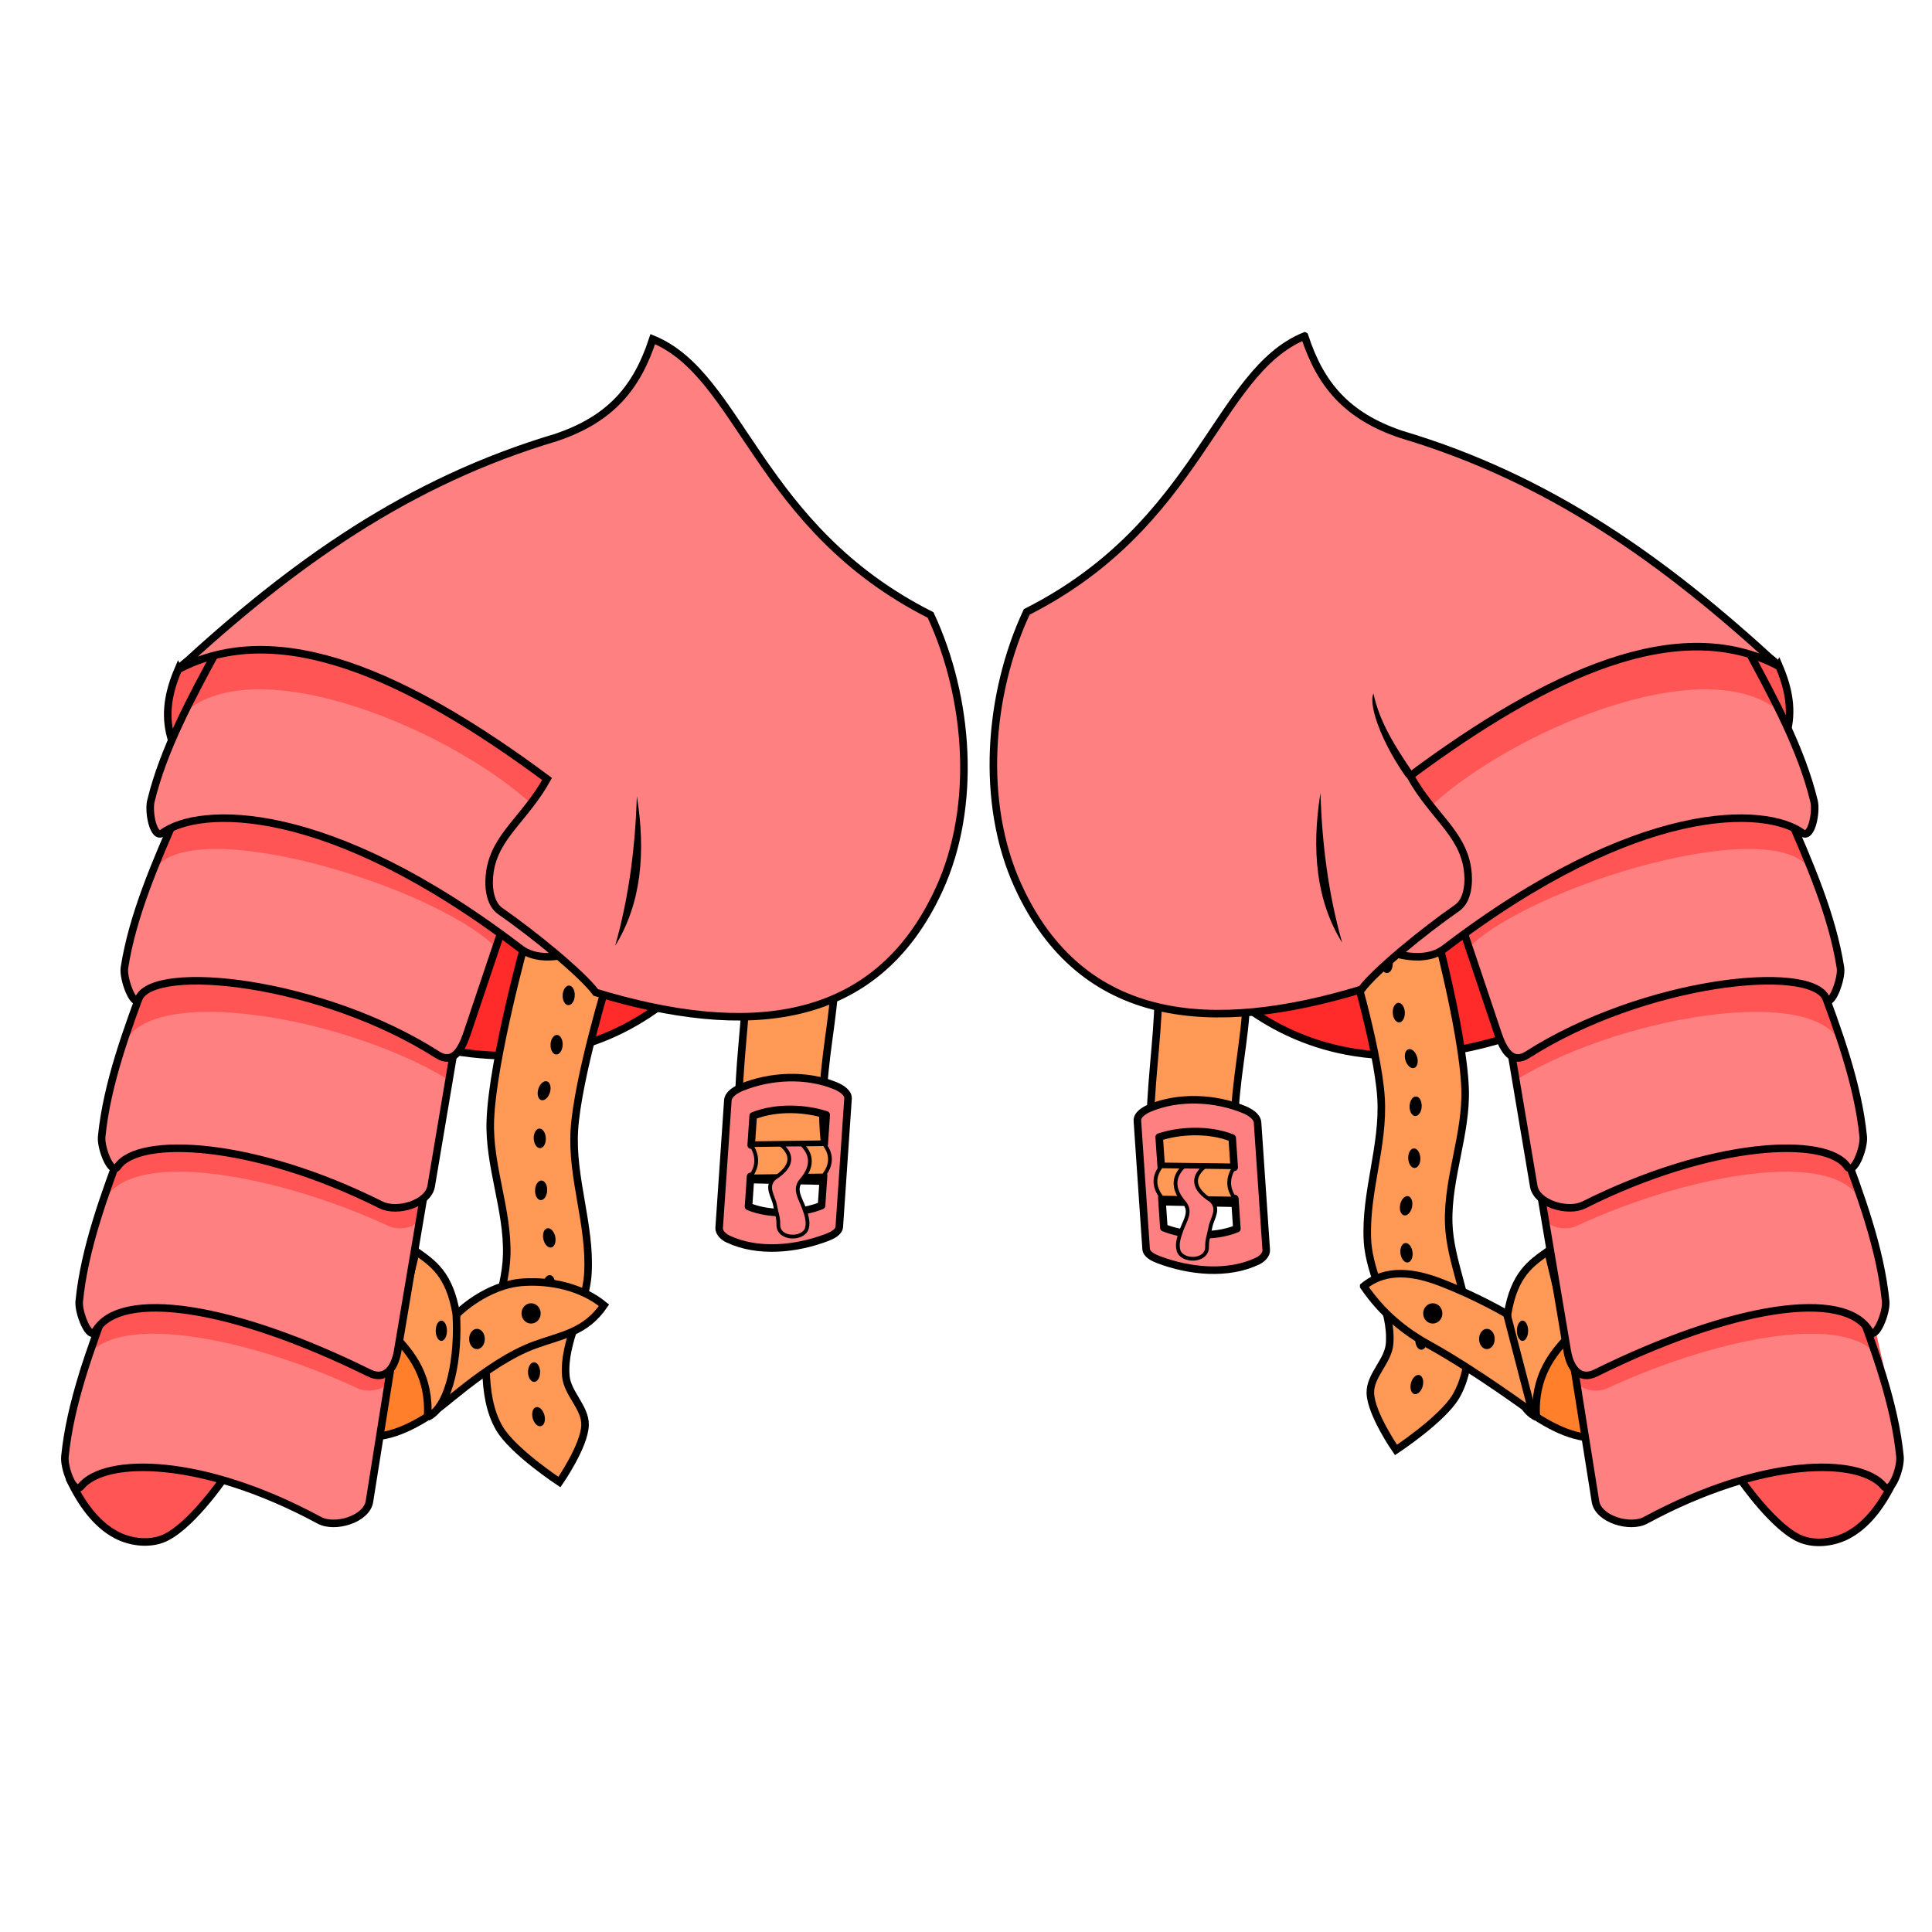 <?xml version="1.0" encoding="UTF-8" standalone="no"?>
<!-- Created with Inkscape (http://www.inkscape.org/) -->

<svg
   xmlns:dc="http://purl.org/dc/elements/1.1/"
   xmlns:cc="http://creativecommons.org/ns#"
   xmlns:rdf="http://www.w3.org/1999/02/22-rdf-syntax-ns#"
   xmlns:svg="http://www.w3.org/2000/svg"
   xmlns="http://www.w3.org/2000/svg"
   xmlns:sodipodi="http://sodipodi.sourceforge.net/DTD/sodipodi-0.dtd"
   xmlns:inkscape="http://www.inkscape.org/namespaces/inkscape"
   viewBox="0 0 256 256"
   id="svg4166"
   version="1.1"
   inkscape:version="0.91 r13725"
   sodipodi:docname="torso_platePauldron_armor.svg">
  <style
     id="style3">
    svg { cursor: default; }
  </style>
  <defs
     id="defs4168">
    <inkscape:path-effect
       effect="powerstroke"
       id="path-effect4436"
       is_visible="true"
       offset_points="0,0.5"
       sort_points="true"
       interpolator_type="CubicBezierJohan"
       interpolator_beta="0.2"
       start_linecap_type="zerowidth"
       linejoin_type="round"
       miter_limit="4"
       end_linecap_type="zerowidth"
       cusp_linecap_type="round" />
    <inkscape:path-effect
       effect="powerstroke"
       id="path-effect4432"
       is_visible="true"
       offset_points="0.18,-4.474"
       sort_points="true"
       interpolator_type="Linear"
       interpolator_beta="0.2"
       start_linecap_type="zerowidth"
       linejoin_type="round"
       miter_limit="4"
       end_linecap_type="zerowidth"
       cusp_linecap_type="round" />
    <inkscape:path-effect
       effect="powerstroke"
       id="path-effect4312"
       is_visible="true"
       offset_points="0.103,0.859"
       sort_points="true"
       interpolator_type="Linear"
       interpolator_beta="0.2"
       start_linecap_type="zerowidth"
       linejoin_type="round"
       miter_limit="4"
       end_linecap_type="zerowidth"
       cusp_linecap_type="round" />
    <inkscape:path-effect
       effect="powerstroke"
       id="path-effect4290"
       is_visible="true"
       offset_points="0.219,1.005"
       sort_points="true"
       interpolator_type="Linear"
       interpolator_beta="0.2"
       start_linecap_type="zerowidth"
       linejoin_type="round"
       miter_limit="4"
       end_linecap_type="zerowidth"
       cusp_linecap_type="round" />
    <inkscape:path-effect
       effect="powerstroke"
       id="path-effect4202"
       is_visible="true"
       offset_points="0,0.5"
       sort_points="true"
       interpolator_type="Linear"
       interpolator_beta="0.2"
       start_linecap_type="zerowidth"
       linejoin_type="round"
       miter_limit="4"
       end_linecap_type="zerowidth"
       cusp_linecap_type="round" />
    <inkscape:path-effect
       effect="powerstroke"
       id="path-effect4290-7"
       is_visible="true"
       offset_points="0.219,1.005"
       sort_points="true"
       interpolator_type="Linear"
       interpolator_beta="0.2"
       start_linecap_type="zerowidth"
       linejoin_type="round"
       miter_limit="4"
       end_linecap_type="zerowidth"
       cusp_linecap_type="round" />
    <inkscape:path-effect
       effect="powerstroke"
       id="path-effect4312-8"
       is_visible="true"
       offset_points="0.174,0.646"
       sort_points="true"
       interpolator_type="Linear"
       interpolator_beta="0.2"
       start_linecap_type="zerowidth"
       linejoin_type="round"
       miter_limit="4"
       end_linecap_type="zerowidth"
       cusp_linecap_type="round" />
    <inkscape:path-effect
       effect="powerstroke"
       id="path-effect4290-1"
       is_visible="true"
       offset_points="0.219,1.005"
       sort_points="true"
       interpolator_type="Linear"
       interpolator_beta="0.2"
       start_linecap_type="zerowidth"
       linejoin_type="round"
       miter_limit="4"
       end_linecap_type="zerowidth"
       cusp_linecap_type="round" />
    <inkscape:path-effect
       effect="powerstroke"
       id="path-effect4389"
       is_visible="true"
       offset_points="0.857,1.188"
       sort_points="true"
       interpolator_type="Linear"
       interpolator_beta="0.2"
       start_linecap_type="zerowidth"
       linejoin_type="round"
       miter_limit="4"
       end_linecap_type="zerowidth"
       cusp_linecap_type="round" />
    <inkscape:path-effect
       effect="powerstroke"
       id="path-effect4385"
       is_visible="true"
       offset_points="0.834,0.884"
       sort_points="true"
       interpolator_type="Linear"
       interpolator_beta="0.2"
       start_linecap_type="zerowidth"
       linejoin_type="round"
       miter_limit="4"
       end_linecap_type="zerowidth"
       cusp_linecap_type="round" />
    <inkscape:path-effect
       effect="powerstroke"
       id="path-effect4381"
       is_visible="true"
       offset_points="0.872,-1.208"
       sort_points="true"
       interpolator_type="Linear"
       interpolator_beta="0.2"
       start_linecap_type="zerowidth"
       linejoin_type="round"
       miter_limit="4"
       end_linecap_type="zerowidth"
       cusp_linecap_type="round" />
    <inkscape:path-effect
       effect="powerstroke"
       id="path-effect4381-79"
       is_visible="true"
       offset_points="0.86,-0.175"
       sort_points="true"
       interpolator_type="Linear"
       interpolator_beta="0.2"
       start_linecap_type="zerowidth"
       linejoin_type="round"
       miter_limit="4"
       end_linecap_type="zerowidth"
       cusp_linecap_type="round" />
    <inkscape:path-effect
       effect="powerstroke"
       id="path-effect4385-5"
       is_visible="true"
       offset_points="0.76,0.139"
       sort_points="true"
       interpolator_type="Linear"
       interpolator_beta="0.2"
       start_linecap_type="zerowidth"
       linejoin_type="round"
       miter_limit="4"
       end_linecap_type="zerowidth"
       cusp_linecap_type="round" />
    <inkscape:path-effect
       effect="powerstroke"
       id="path-effect4389-7"
       is_visible="true"
       offset_points="0.833,0.189"
       sort_points="true"
       interpolator_type="Linear"
       interpolator_beta="0.2"
       start_linecap_type="zerowidth"
       linejoin_type="round"
       miter_limit="4"
       end_linecap_type="zerowidth"
       cusp_linecap_type="round" />
    <inkscape:path-effect
       effect="powerstroke"
       id="path-effect4459"
       is_visible="true"
       offset_points="0,0.579"
       sort_points="true"
       interpolator_type="Linear"
       interpolator_beta="0.2"
       start_linecap_type="zerowidth"
       linejoin_type="round"
       miter_limit="4"
       end_linecap_type="zerowidth"
       cusp_linecap_type="round" />
    <inkscape:path-effect
       effect="powerstroke"
       id="path-effect4463"
       is_visible="true"
       offset_points="0,0.579"
       sort_points="true"
       interpolator_type="Linear"
       interpolator_beta="0.2"
       start_linecap_type="zerowidth"
       linejoin_type="round"
       miter_limit="4"
       end_linecap_type="zerowidth"
       cusp_linecap_type="round" />
    <inkscape:path-effect
       effect="powerstroke"
       id="path-effect4467"
       is_visible="true"
       offset_points="0,0.579"
       sort_points="true"
       interpolator_type="Linear"
       interpolator_beta="0.2"
       start_linecap_type="zerowidth"
       linejoin_type="round"
       miter_limit="4"
       end_linecap_type="zerowidth"
       cusp_linecap_type="round" />
    <inkscape:path-effect
       effect="powerstroke"
       id="path-effect4471"
       is_visible="true"
       offset_points="0,0.579"
       sort_points="true"
       interpolator_type="Linear"
       interpolator_beta="0.2"
       start_linecap_type="zerowidth"
       linejoin_type="round"
       miter_limit="4"
       end_linecap_type="zerowidth"
       cusp_linecap_type="round" />
    <inkscape:path-effect
       effect="powerstroke"
       id="path-effect4475"
       is_visible="true"
       offset_points="0,0.579"
       sort_points="true"
       interpolator_type="Linear"
       interpolator_beta="0.2"
       start_linecap_type="zerowidth"
       linejoin_type="round"
       miter_limit="4"
       end_linecap_type="zerowidth"
       cusp_linecap_type="round" />
    <inkscape:path-effect
       effect="powerstroke"
       id="path-effect4479"
       is_visible="true"
       offset_points="0,0.579"
       sort_points="true"
       interpolator_type="Linear"
       interpolator_beta="0.2"
       start_linecap_type="zerowidth"
       linejoin_type="round"
       miter_limit="4"
       end_linecap_type="zerowidth"
       cusp_linecap_type="round" />
  </defs>
  <sodipodi:namedview
     id="base"
     pagecolor="#ffffff"
     bordercolor="#666666"
     borderopacity="1.0"
     inkscape:pageopacity="0.0"
     inkscape:pageshadow="2"
     inkscape:zoom="1.4"
     inkscape:cx="-5.0715029"
     inkscape:cy="168.9842"
     inkscape:document-units="px"
     inkscape:current-layer="layer3"
     showgrid="false"
     units="px"
     inkscape:window-width="1707"
     inkscape:window-height="897"
     inkscape:window-x="-8"
     inkscape:window-y="-8"
     inkscape:window-maximized="1"
     inkscape:snap-bbox="true"
     inkscape:bbox-paths="true"
     inkscape:snap-bbox-edge-midpoints="true"
     inkscape:snap-bbox-midpoints="true"
     inkscape:bbox-nodes="true"
     inkscape:snap-global="false"
     showguides="true"
     inkscape:guide-bbox="true"
     inkscape:object-paths="true"
     inkscape:snap-intersection-paths="true"
     inkscape:object-nodes="true"
     inkscape:snap-smooth-nodes="true"
     inkscape:snap-midpoints="true" />
  <g
     inkscape:groupmode="layer"
     id="layer3"
     inkscape:label="Armor"
     style="display:inline"
     sodipodi:insensitive="true">
    <path
       sodipodi:nodetypes="ccccc"
       inkscape:connector-curvature="0"
       id="path4374"
       d="m 203.466,187.67 c 3.384,2.192 6.899,3.584 10.555,2.517 l -2.157,-15.408 -10.272,1.13 z"
       style="fill:#ff7f2a;fill-rule:evenodd;stroke:#000000;stroke-width:1;stroke-linecap:butt;stroke-linejoin:miter;stroke-miterlimit:4;stroke-dasharray:none;stroke-opacity:1" />
    <path
       sodipodi:nodetypes="ccccc"
       inkscape:connector-curvature="0"
       id="path4370"
       d="m 208.223,134.24 c -33.363,14.941 -49.183,-2.609 -58.69,-19.757 l 37.48,-20.919 21.21,23.244 z"
       style="fill:#ff2a2a;fill-opacity:1;fill-rule:evenodd;stroke:#000000;stroke-width:1;stroke-linecap:butt;stroke-linejoin:miter;stroke-miterlimit:4;stroke-dasharray:none;stroke-opacity:1" />
    <g
       id="g4477"
       transform="matrix(-1.057,0,0,1.057,259.562,-6.762)"
       style="stroke-width:0.946;stroke-miterlimit:4;stroke-dasharray:none">
      <path
         sodipodi:nodetypes="caaaacaaaacc"
         inkscape:connector-curvature="0"
         id="path4481"
         d="m 66.352,120.184 c 0,0 -4.171,14.975 -4.449,22.672 -0.204,5.646 2.208,11.177 2.054,16.825 -0.135,4.926 -2.723,9.628 -2.589,14.554 0.067,2.475 0.431,5.103 1.696,7.232 1.712,2.881 7.5,6.696 7.5,6.696 0,0 3.149,-4.533 3.214,-7.143 0.055,-2.205 -2.233,-3.963 -2.411,-6.161 -0.352,-4.37 2.509,-8.481 2.768,-12.857 0.355,-6.011 -2.075,-11.976 -1.696,-17.986 0.41,-6.511 4.27,-19.1 4.27,-19.1 z"
         style="display:inline;fill:#ff9955;fill-opacity:1;fill-rule:evenodd;stroke:#000000;stroke-width:0.946;stroke-linecap:butt;stroke-linejoin:miter;stroke-miterlimit:4;stroke-dasharray:none;stroke-opacity:1" />
      <ellipse
         transform="matrix(0.967,-0.255,0.255,0.967,0,0)"
         ry="1.228"
         rx="0.759"
         cy="191.331"
         cx="19.813"
         id="ellipse4483"
         style="color:#000000;clip-rule:nonzero;display:inline;overflow:visible;visibility:visible;opacity:1;isolation:auto;mix-blend-mode:normal;color-interpolation:sRGB;color-interpolation-filters:linearRGB;solid-color:#000000;solid-opacity:1;fill:#000000;fill-opacity:1;fill-rule:nonzero;stroke:none;stroke-width:0.946;stroke-linecap:round;stroke-linejoin:miter;stroke-miterlimit:4;stroke-dasharray:none;stroke-dashoffset:0;stroke-opacity:1;color-rendering:auto;image-rendering:optimizeQuality;shape-rendering:auto;text-rendering:auto;enable-background:accumulate" />
      <ellipse
         style="color:#000000;clip-rule:nonzero;display:inline;overflow:visible;visibility:visible;opacity:1;isolation:auto;mix-blend-mode:normal;color-interpolation:sRGB;color-interpolation-filters:linearRGB;solid-color:#000000;solid-opacity:1;fill:#000000;fill-opacity:1;fill-rule:nonzero;stroke:none;stroke-width:0.946;stroke-linecap:round;stroke-linejoin:miter;stroke-miterlimit:4;stroke-dasharray:none;stroke-dashoffset:0;stroke-opacity:1;color-rendering:auto;image-rendering:optimizeQuality;shape-rendering:auto;text-rendering:auto;enable-background:accumulate"
         id="ellipse4485"
         cx="66.339"
         cy="174.773"
         rx="0.759"
         ry="1.228"
         transform="matrix(1,-0.006,0.006,1,0,0)" />
      <ellipse
         style="color:#000000;clip-rule:nonzero;display:inline;overflow:visible;visibility:visible;opacity:1;isolation:auto;mix-blend-mode:normal;color-interpolation:sRGB;color-interpolation-filters:linearRGB;solid-color:#000000;solid-opacity:1;fill:#000000;fill-opacity:1;fill-rule:nonzero;stroke:none;stroke-width:0.946;stroke-linecap:round;stroke-linejoin:miter;stroke-miterlimit:4;stroke-dasharray:none;stroke-dashoffset:0;stroke-opacity:1;color-rendering:auto;image-rendering:optimizeQuality;shape-rendering:auto;text-rendering:auto;enable-background:accumulate"
         id="ellipse4487"
         cx="90.383"
         cy="152.795"
         rx="0.759"
         ry="1.228"
         transform="matrix(0.991,0.133,-0.133,0.991,0,0)" />
      <ellipse
         transform="matrix(0.979,-0.205,0.205,0.979,0,0)"
         ry="1.228"
         rx="0.759"
         cy="168.371"
         cx="35.524"
         id="ellipse4489"
         style="color:#000000;clip-rule:nonzero;display:inline;overflow:visible;visibility:visible;opacity:1;isolation:auto;mix-blend-mode:normal;color-interpolation:sRGB;color-interpolation-filters:linearRGB;solid-color:#000000;solid-opacity:1;fill:#000000;fill-opacity:1;fill-rule:nonzero;stroke:none;stroke-width:0.946;stroke-linecap:round;stroke-linejoin:miter;stroke-miterlimit:4;stroke-dasharray:none;stroke-dashoffset:0;stroke-opacity:1;color-rendering:auto;image-rendering:optimizeQuality;shape-rendering:auto;text-rendering:auto;enable-background:accumulate" />
      <ellipse
         style="color:#000000;clip-rule:nonzero;display:inline;overflow:visible;visibility:visible;opacity:1;isolation:auto;mix-blend-mode:normal;color-interpolation:sRGB;color-interpolation-filters:linearRGB;solid-color:#000000;solid-opacity:1;fill:#000000;fill-opacity:1;fill-rule:nonzero;stroke:none;stroke-width:0.946;stroke-linecap:round;stroke-linejoin:miter;stroke-miterlimit:4;stroke-dasharray:none;stroke-dashoffset:0;stroke-opacity:1;color-rendering:auto;image-rendering:optimizeQuality;shape-rendering:auto;text-rendering:auto;enable-background:accumulate"
         id="ellipse4491"
         cx="75.167"
         cy="148.281"
         rx="0.759"
         ry="1.228"
         transform="matrix(0.999,0.046,-0.046,0.999,0,0)" />
      <ellipse
         transform="matrix(-0.999,0.043,0.043,0.999,0,0)"
         ry="1.228"
         rx="0.759"
         cy="147.883"
         cx="-61.805"
         id="ellipse4493"
         style="color:#000000;clip-rule:nonzero;display:inline;overflow:visible;visibility:visible;opacity:1;isolation:auto;mix-blend-mode:normal;color-interpolation:sRGB;color-interpolation-filters:linearRGB;solid-color:#000000;solid-opacity:1;fill:#000000;fill-opacity:1;fill-rule:nonzero;stroke:none;stroke-width:0.946;stroke-linecap:round;stroke-linejoin:miter;stroke-miterlimit:4;stroke-dasharray:none;stroke-dashoffset:0;stroke-opacity:1;color-rendering:auto;image-rendering:optimizeQuality;shape-rendering:auto;text-rendering:auto;enable-background:accumulate" />
      <ellipse
         style="color:#000000;clip-rule:nonzero;display:inline;overflow:visible;visibility:visible;opacity:1;isolation:auto;mix-blend-mode:normal;color-interpolation:sRGB;color-interpolation-filters:linearRGB;solid-color:#000000;solid-opacity:1;fill:#000000;fill-opacity:1;fill-rule:nonzero;stroke:none;stroke-width:0.946;stroke-linecap:round;stroke-linejoin:miter;stroke-miterlimit:4;stroke-dasharray:none;stroke-dashoffset:0;stroke-opacity:1;color-rendering:auto;image-rendering:optimizeQuality;shape-rendering:auto;text-rendering:auto;enable-background:accumulate"
         id="ellipse4495"
         cx="-106.331"
         cy="113.03"
         rx="0.759"
         ry="1.228"
         transform="matrix(-0.956,-0.292,-0.292,0.956,0,0)" />
      <ellipse
         transform="matrix(-0.999,-0.044,-0.044,0.999,0,0)"
         ry="1.228"
         rx="0.759"
         cy="130.123"
         cx="-76.014"
         id="ellipse4497"
         style="color:#000000;clip-rule:nonzero;display:inline;overflow:visible;visibility:visible;opacity:1;isolation:auto;mix-blend-mode:normal;color-interpolation:sRGB;color-interpolation-filters:linearRGB;solid-color:#000000;solid-opacity:1;fill:#000000;fill-opacity:1;fill-rule:nonzero;stroke:none;stroke-width:0.946;stroke-linecap:round;stroke-linejoin:miter;stroke-miterlimit:4;stroke-dasharray:none;stroke-dashoffset:0;stroke-opacity:1;color-rendering:auto;image-rendering:optimizeQuality;shape-rendering:auto;text-rendering:auto;enable-background:accumulate" />
      <ellipse
         style="color:#000000;clip-rule:nonzero;display:inline;overflow:visible;visibility:visible;opacity:1;isolation:auto;mix-blend-mode:normal;color-interpolation:sRGB;color-interpolation-filters:linearRGB;solid-color:#000000;solid-opacity:1;fill:#000000;fill-opacity:1;fill-rule:nonzero;stroke:none;stroke-width:0.946;stroke-linecap:round;stroke-linejoin:miter;stroke-miterlimit:4;stroke-dasharray:none;stroke-dashoffset:0;stroke-opacity:1;color-rendering:auto;image-rendering:optimizeQuality;shape-rendering:auto;text-rendering:auto;enable-background:accumulate"
         id="ellipse4499"
         cx="-77.256"
         cy="123.875"
         rx="0.759"
         ry="1.228"
         transform="matrix(-0.999,-0.044,-0.044,0.999,0,0)" />
    </g>
    <path
       sodipodi:nodetypes="caacc"
       inkscape:connector-curvature="0"
       id="path4366"
       d="m 250.98,196.105 c -1.431,2.947 -3.345,5.848 -6.174,7.336 -1.765,0.929 -4.074,1.241 -5.956,0.581 -3.603,-1.264 -8.208,-7.99 -8.208,-7.99 7.388,-4.035 14.111,-3.636 20.338,0.073 z"
       style="fill:#ff5555;fill-opacity:1;fill-rule:evenodd;stroke:#000000;stroke-width:1;stroke-linecap:butt;stroke-linejoin:miter;stroke-miterlimit:4;stroke-dasharray:none;stroke-opacity:1" />
    <path
       sodipodi:nodetypes="ccccc"
       inkscape:connector-curvature="0"
       id="path4486"
       d="m 203.567,187.773 c -3.057,-1.41 -4.146,-8.301 -3.801,-13.662 0.876,-5.307 3.134,-6.742 5.342,-8.321 l 2.722,11.351 c -2.072,2.208 -4.603,5.208 -4.263,10.632 z"
       style="fill:#ff9955;fill-opacity:1;fill-rule:evenodd;stroke:#000000;stroke-width:1;stroke-linecap:butt;stroke-linejoin:miter;stroke-miterlimit:4;stroke-dasharray:none;stroke-opacity:1" />
    <path
       sodipodi:nodetypes="ccccc"
       inkscape:connector-curvature="0"
       id="path4452"
       d="m 235.733,88.262 c 1.301,3.051 1.825,5.894 1.004,8.945 l -9.951,1.09 -0.291,-13.51 c 3.126,1.04 6.714,0.715 9.238,3.476 z"
       style="fill:#ff5555;fill-opacity:1;fill-rule:evenodd;stroke:#000000;stroke-width:1;stroke-linecap:butt;stroke-linejoin:miter;stroke-miterlimit:4;stroke-dasharray:none;stroke-opacity:1" />
    <path
       sodipodi:nodetypes="cssssccc"
       inkscape:connector-curvature="0"
       id="path4508"
       d="m 245.779,171.815 c 2.61,6.985 5.285,14.175 5.977,21.187 0.147,1.488 -1.117,5.06 -2.123,3.953 -3.882,-4.273 -16.373,-3.783 -31.581,4.487 -2.076,1.129 -6.271,-0.143 -6.643,-2.477 l -3.557,-22.352 14.174,-9.306 z"
       style="fill:#ff8080;fill-opacity:1;fill-rule:evenodd;stroke:none;stroke-width:1;stroke-linecap:butt;stroke-linejoin:miter;stroke-miterlimit:4;stroke-dasharray:none;stroke-opacity:1" />
    <path
       style="fill:#ff5555;fill-opacity:1;fill-rule:evenodd;stroke:none;stroke-width:1;stroke-linecap:butt;stroke-linejoin:miter;stroke-miterlimit:4;stroke-dasharray:none;stroke-opacity:1"
       d="m 249.877,182.227 c -1.438,-9.371 -21.592,-5.415 -37.038,1.789 -0.953,0.445 -3.631,0.398 -3.867,-1.21 l -0.482,-2.807 c 0,0 8.129,-9.092 8.722,-9.174 0.593,-0.083 30.102,0.207 30.102,0.207 z"
       id="path4510"
       inkscape:connector-curvature="0"
       sodipodi:nodetypes="csccscc" />
    <path
       style="fill:none;fill-opacity:1;fill-rule:evenodd;stroke:#000000;stroke-width:1;stroke-linecap:butt;stroke-linejoin:miter;stroke-miterlimit:4;stroke-dasharray:none;stroke-opacity:1"
       d="m 245.779,171.815 c 2.61,6.985 5.285,14.175 5.977,21.187 0.147,1.488 -1.17,5.106 -2.123,3.953 -3.24,-3.92 -16.087,-3.888 -31.581,4.487 -2.079,1.124 -6.271,-0.143 -6.643,-2.477 l -3.557,-22.352 14.174,-9.306 z"
       id="path4512"
       inkscape:connector-curvature="0"
       sodipodi:nodetypes="cssssccc" />
    <path
       style="fill:#ff8080;fill-opacity:1;fill-rule:evenodd;stroke:none;stroke-width:1;stroke-linecap:butt;stroke-linejoin:miter;stroke-miterlimit:4;stroke-dasharray:none;stroke-opacity:1"
       d="m 243.885,151.255 c 2.61,6.985 5.285,14.175 5.977,21.187 0.147,1.488 -1.366,5.243 -2.123,3.953 -3.35,-5.704 -18.289,-3.363 -36.305,5.534 -2.119,1.046 -3.377,-0.6 -3.769,-2.931 l -3.761,-22.33 17.251,-10.03 z"
       id="path4514"
       inkscape:connector-curvature="0"
       sodipodi:nodetypes="cssssccc" />
    <path
       sodipodi:nodetypes="csccscc"
       inkscape:connector-curvature="0"
       id="path4516"
       d="m 247.11,160.778 c -1.438,-9.371 -22.927,-5.466 -38.374,1.738 -0.953,0.445 -3.631,0.398 -3.867,-1.21 l -0.482,-2.807 c 0,0 9.464,-9.04 10.057,-9.123 0.593,-0.083 30.102,0.207 30.102,0.207 z"
       style="fill:#ff5555;fill-opacity:1;fill-rule:evenodd;stroke:none;stroke-width:1;stroke-linecap:butt;stroke-linejoin:miter;stroke-miterlimit:4;stroke-dasharray:none;stroke-opacity:1" />
    <path
       sodipodi:nodetypes="cssssccc"
       inkscape:connector-curvature="0"
       id="path4518"
       d="m 243.885,151.255 c 2.61,6.985 5.285,14.175 5.977,21.187 0.147,1.488 -1.366,5.243 -2.123,3.953 -3.35,-5.704 -18.289,-3.363 -36.305,5.534 -2.119,1.046 -3.377,-0.6 -3.769,-2.931 l -3.761,-22.33 17.251,-10.03 z"
       style="fill:none;fill-opacity:1;fill-rule:evenodd;stroke:#000000;stroke-width:1;stroke-linecap:butt;stroke-linejoin:miter;stroke-miterlimit:4;stroke-dasharray:none;stroke-opacity:1" />
    <path
       sodipodi:nodetypes="cssssccc"
       inkscape:connector-curvature="0"
       id="path4520"
       d="m 240.912,129.435 c 2.61,6.985 5.285,14.175 5.977,21.187 0.147,1.488 -1.28,5.188 -2.123,3.953 -2.777,-4.07 -17.906,-3.429 -34.894,5.082 -2.113,1.059 -6.245,-0.148 -6.643,-2.477 l -3.761,-22.33 18.713,-10.032 z"
       style="fill:#ff8080;fill-opacity:1;fill-rule:evenodd;stroke:none;stroke-width:1;stroke-linecap:butt;stroke-linejoin:miter;stroke-miterlimit:4;stroke-dasharray:none;stroke-opacity:1" />
    <path
       style="fill:#ff5555;fill-opacity:1;fill-rule:evenodd;stroke:none;stroke-width:1;stroke-linecap:butt;stroke-linejoin:miter;stroke-miterlimit:4;stroke-dasharray:none;stroke-opacity:1"
       d="m 244.256,139.67 c -1.032,-9.778 -28.682,-5.493 -43.267,3.365 l -0.545,-2.885 c 0,0 10.699,-10.856 11.292,-10.939 0.593,-0.083 29.957,-0.737 29.957,-0.737 z"
       id="path4522"
       inkscape:connector-curvature="0"
       sodipodi:nodetypes="cccscc" />
    <path
       style="fill:none;fill-opacity:1;fill-rule:evenodd;stroke:#000000;stroke-width:1;stroke-linecap:butt;stroke-linejoin:miter;stroke-miterlimit:4;stroke-dasharray:none;stroke-opacity:1"
       d="m 240.912,129.435 c 2.61,6.985 5.285,14.175 5.977,21.187 0.147,1.488 -1.28,5.188 -2.123,3.953 -2.777,-4.07 -17.906,-3.429 -34.894,5.082 -2.113,1.059 -6.245,-0.148 -6.643,-2.477 l -3.761,-22.33 18.713,-10.032 z"
       id="path4524"
       inkscape:connector-curvature="0"
       sodipodi:nodetypes="cssssccc" />
    <path
       style="fill:#ff8080;fill-opacity:1;fill-rule:evenodd;stroke:none;stroke-width:1;stroke-linecap:butt;stroke-linejoin:miter;stroke-miterlimit:4;stroke-dasharray:none;stroke-opacity:1"
       d="m 236.709,107.41 c 3,6.827 6.075,13.855 7.162,20.817 0.231,1.478 -1.3,5.437 -1.897,4.066 -2.052,-4.709 -24.216,-2.338 -39.579,7.466 -2.055,1.311 -3.177,-0.601 -3.929,-2.841 l -6.149,-18.31 21.438,-14.526 z"
       id="path4526"
       inkscape:connector-curvature="0"
       sodipodi:nodetypes="cssssccc" />
    <path
       sodipodi:nodetypes="cccscc"
       inkscape:connector-curvature="0"
       id="path4528"
       d="m 240.394,116.48 c -2.077,-9.609 -35.892,0.094 -45.361,8.68 l -0.581,-1.671 c 0,0 11.912,-13.801 12.493,-13.946 0.581,-0.145 29.708,-3.922 29.708,-3.922 z"
       style="fill:#ff5555;fill-opacity:1;fill-rule:evenodd;stroke:none;stroke-width:1;stroke-linecap:butt;stroke-linejoin:miter;stroke-miterlimit:4;stroke-dasharray:none;stroke-opacity:1" />
    <path
       sodipodi:nodetypes="cssssccc"
       inkscape:connector-curvature="0"
       id="path4530"
       d="m 236.709,107.41 c 3,6.827 6.075,13.855 7.162,20.817 0.231,1.478 -1.3,5.437 -1.897,4.066 -2.052,-4.709 -24.216,-2.338 -39.579,7.466 -2.055,1.311 -3.177,-0.601 -3.929,-2.841 l -6.149,-18.31 21.438,-14.526 z"
       style="fill:none;fill-opacity:1;fill-rule:evenodd;stroke:#000000;stroke-width:1;stroke-linecap:butt;stroke-linejoin:miter;stroke-miterlimit:4;stroke-dasharray:none;stroke-opacity:1" />
    <path
       sodipodi:nodetypes="cssscccc"
       inkscape:connector-curvature="0"
       id="path4532"
       d="m 231.507,85.998 c 3.554,6.555 7.201,13.304 8.86,20.153 0.352,1.454 -0.342,5.085 -1.554,4.209 -4.876,-3.523 -21.764,-4.251 -47.396,15.326 -1.352,1.033 -3.333,1.399 -6.017,0.8 l -7.301,-19.881 30.257,-22.025 z"
       style="fill:#ff8080;fill-opacity:1;fill-rule:evenodd;stroke:none;stroke-width:1;stroke-linecap:butt;stroke-linejoin:miter;stroke-miterlimit:4;stroke-dasharray:none;stroke-opacity:1" />
    <path
       sodipodi:nodetypes="cccccc"
       inkscape:connector-curvature="0"
       id="path4534"
       d="m 235.531,94.079 c -10.03,-7.885 -35.078,2.801 -45.729,12.559 l -4.939,-3.777 27.311,-17.433 18.595,-0.872 z"
       style="fill:#ff5555;fill-opacity:1;fill-rule:evenodd;stroke:none;stroke-width:1;stroke-linecap:butt;stroke-linejoin:miter;stroke-miterlimit:4;stroke-dasharray:none;stroke-opacity:1" />
    <path
       style="fill:none;fill-opacity:1;fill-rule:evenodd;stroke:#000000;stroke-width:1;stroke-linecap:butt;stroke-linejoin:miter;stroke-miterlimit:4;stroke-dasharray:none;stroke-opacity:1"
       d="m 231.507,85.998 c 3.554,6.555 7.201,13.304 8.86,20.153 0.352,1.454 -0.342,5.085 -1.554,4.209 -4.876,-3.523 -21.764,-4.251 -47.396,15.326 -1.352,1.033 -3.333,1.399 -6.017,0.8 l -7.301,-19.881 30.257,-22.025 z"
       id="path4536"
       inkscape:connector-curvature="0"
       sodipodi:nodetypes="cssscccc" />
    <path
       sodipodi:nodetypes="csccsc"
       inkscape:connector-curvature="0"
       id="path4484"
       d="m 180.701,170.44 c 3.014,-2.476 6.812,-1.808 10.128,-0.541 4.955,1.893 8.834,4.212 8.834,4.212 l 3.39,13.046 c 0,0 -7.545,-5.56 -13.662,-8.937 -3.305,-1.825 -6.199,-4.151 -8.69,-7.779 z"
       style="fill:#ff9955;fill-opacity:1;fill-rule:evenodd;stroke:#000000;stroke-width:1;stroke-linecap:butt;stroke-linejoin:miter;stroke-miterlimit:4;stroke-dasharray:none;stroke-opacity:1" />
    <ellipse
       style="color:#000000;clip-rule:nonzero;display:inline;overflow:visible;visibility:visible;opacity:1;isolation:auto;mix-blend-mode:normal;color-interpolation:sRGB;color-interpolation-filters:linearRGB;solid-color:#000000;solid-opacity:1;fill:#000000;fill-opacity:1;fill-rule:nonzero;stroke:none;stroke-width:1;stroke-linecap:butt;stroke-linejoin:round;stroke-miterlimit:4;stroke-dasharray:none;stroke-dashoffset:0;stroke-opacity:1;color-rendering:auto;image-rendering:optimizeQuality;shape-rendering:auto;text-rendering:auto;enable-background:accumulate"
       id="ellipse4490"
       cx="-197.02"
       cy="177.422"
       rx="1.035"
       ry="1.344"
       transform="scale(-1,1)" />
    <ellipse
       ry="1.344"
       rx="1.271"
       cy="174.033"
       cx="-189.85"
       id="ellipse4492"
       style="color:#000000;clip-rule:nonzero;display:inline;overflow:visible;visibility:visible;opacity:1;isolation:auto;mix-blend-mode:normal;color-interpolation:sRGB;color-interpolation-filters:linearRGB;solid-color:#000000;solid-opacity:1;fill:#000000;fill-opacity:1;fill-rule:nonzero;stroke:none;stroke-width:1;stroke-linecap:butt;stroke-linejoin:round;stroke-miterlimit:4;stroke-dasharray:none;stroke-dashoffset:0;stroke-opacity:1;color-rendering:auto;image-rendering:optimizeQuality;shape-rendering:auto;text-rendering:auto;enable-background:accumulate"
       transform="scale(-1,1)" />
    <ellipse
       ry="1.344"
       rx="0.745"
       cy="176.332"
       cx="-201.741"
       id="ellipse4488"
       style="color:#000000;clip-rule:nonzero;display:inline;overflow:visible;visibility:visible;opacity:1;isolation:auto;mix-blend-mode:normal;color-interpolation:sRGB;color-interpolation-filters:linearRGB;solid-color:#000000;solid-opacity:1;fill:#000000;fill-opacity:1;fill-rule:nonzero;stroke:none;stroke-width:1;stroke-linecap:butt;stroke-linejoin:round;stroke-miterlimit:4;stroke-dasharray:none;stroke-dashoffset:0;stroke-opacity:1;color-rendering:auto;image-rendering:optimizeQuality;shape-rendering:auto;text-rendering:auto;enable-background:accumulate"
       transform="scale(-1,1)" />
    <g
       id="g4417"
       transform="matrix(-1.057,0,0,1.057,330.973,-2.507)"
       style="stroke-width:0.946;stroke-miterlimit:4;stroke-dasharray:none">
      <path
         sodipodi:nodetypes="ccccc"
         inkscape:connector-curvature="0"
         id="path4367"
         d="m 157.36,153.235 10.448,-0.221 c 3.145,-11.163 -1.555,-22.785 0.754,-34.031 l -10.812,0.752 c -3.056,11.167 2.932,19.303 -0.39,33.5 z"
         style="display:inline;fill:#ff9955;fill-opacity:1;fill-rule:evenodd;stroke:#000000;stroke-width:0.946;stroke-linecap:butt;stroke-linejoin:miter;stroke-miterlimit:4;stroke-dasharray:none;stroke-opacity:1" />
      <path
         sodipodi:nodetypes="ssaassaascccccccccc"
         inkscape:connector-curvature="0"
         id="rect4355"
         d="m 155.478,143.095 -1.089,15.983 c -0.04,0.584 0.557,1.128 1.086,1.38 3.743,1.783 8.563,1.294 12.437,-0.185 0.633,-0.242 1.49,-0.656 1.537,-1.332 l 1.095,-16.071 c 0.05,-0.74 -0.865,-1.314 -1.551,-1.598 -3.631,-1.503 -8.148,-1.301 -11.786,0.183 -0.735,0.3 -1.674,0.847 -1.728,1.64 z m 3.177,1.938 c 3.043,-1.213 6.781,-0.913 9.155,-0.118 l -0.25,3.669 -9.155,0.118 z m -0.328,7.593 9.155,-0.118 -0.257,3.771 c -2.503,1.006 -6.316,1.295 -9.155,0.118 z"
         style="color:#000000;clip-rule:nonzero;display:inline;overflow:visible;visibility:visible;opacity:1;isolation:auto;mix-blend-mode:normal;color-interpolation:sRGB;color-interpolation-filters:linearRGB;solid-color:#000000;solid-opacity:1;fill:#ff8080;fill-opacity:1;fill-rule:nonzero;stroke:#000000;stroke-width:0.946;stroke-linecap:butt;stroke-linejoin:round;stroke-miterlimit:4;stroke-dasharray:none;stroke-dashoffset:0;stroke-opacity:1;color-rendering:auto;image-rendering:optimizeQuality;shape-rendering:auto;text-rendering:auto;enable-background:accumulate" />
      <path
         sodipodi:nodetypes="ccccc"
         inkscape:connector-curvature="0"
         id="path4317"
         d="m 158.405,148.701 c 0.839,1.309 0.869,2.617 -0.078,3.924 l 9.155,-0.118 c 1.11,-1.436 0.99,-2.727 0.078,-3.924 z"
         style="display:inline;fill:#ff9955;fill-opacity:1;fill-rule:evenodd;stroke:#000000;stroke-width:0.473;stroke-linecap:butt;stroke-linejoin:bevel;stroke-miterlimit:4;stroke-dasharray:none;stroke-opacity:1" />
      <path
         sodipodi:nodetypes="ccscssccc"
         inkscape:connector-curvature="0"
         id="path4319"
         d="m 162.134,148.642 c 1.561,1.288 1.457,2.774 -0.776,4.181 -1.212,1.069 -0.191,2.255 0.023,3.353 0.269,1.377 0.431,1.517 0.426,2.512 0,1.896 3.128,1.882 3.568,0.474 0.267,-0.853 -0.082,-1.797 -0.382,-2.636 -0.411,-1.149 -1.3,-2.298 -0.284,-3.447 1.682,-1.948 1.083,-3.46 0.042,-4.46 z"
         style="display:inline;fill:#ff8080;fill-opacity:1;fill-rule:evenodd;stroke:#000000;stroke-width:0.473;stroke-linecap:butt;stroke-linejoin:miter;stroke-miterlimit:4;stroke-dasharray:none;stroke-opacity:1" />
    </g>
    <path
       sodipodi:nodetypes="ccccsscscc"
       inkscape:connector-curvature="0"
       id="path4464"
       d="m 172.861,44.527 c 2.098,6.437 5.585,10.595 12.799,13.028 19.534,5.812 34.771,16.584 50.112,30.759 -13.237,-7.037 -30.48,0.801 -48.904,14.493 2.922,5.271 6.87,7.531 7.573,12.292 0.263,1.78 0.097,4.192 -1.381,5.218 -4.391,3.045 -10.807,8.29 -12.655,10.78 -19.796,6.003 -37.081,4.76 -45.516,-13.711 -5.008,-10.968 -3.961,-25.325 1.16,-36.307 22.999,-11.617 25.094,-31.765 36.811,-36.552 z"
       style="fill:#ff8080;fill-rule:evenodd;stroke:#000000;stroke-width:1;stroke-linecap:butt;stroke-linejoin:miter;stroke-miterlimit:4;stroke-dasharray:none;stroke-opacity:1" />
    <path
       sodipodi:nodetypes="cccc"
       inkscape:connector-curvature="0"
       id="path4466"
       d="m 186.364,103.036 c -3.066,-4.282 -5.096,-9.445 -4.376,-11.15 0.811,3.866 3.011,7.244 5.302,10.605 z"
       style="fill:#000000;fill-opacity:1;fill-rule:evenodd;stroke:none;stroke-width:1;stroke-linecap:butt;stroke-linejoin:miter;stroke-miterlimit:4;stroke-dasharray:none;stroke-opacity:1" />
    <path
       sodipodi:nodetypes="ccc"
       inkscape:connector-curvature="0"
       id="path4468"
       d="m 177.842,124.906 c -3.423,-5.518 -4.087,-12.257 -2.876,-19.826 0.213,6.675 1.023,13.288 2.876,19.826 z"
       style="fill:#000000;fill-opacity:1;fill-rule:evenodd;stroke:none;stroke-width:1;stroke-linecap:butt;stroke-linejoin:miter;stroke-miterlimit:4;stroke-dasharray:none;stroke-opacity:1" />
    <path
       style="fill:#ff7f2a;fill-rule:evenodd;stroke:#000000;stroke-width:1;stroke-linecap:butt;stroke-linejoin:miter;stroke-miterlimit:4;stroke-dasharray:none;stroke-opacity:1"
       d="m 56.937,187.516 c -3.384,2.192 -6.899,3.584 -10.555,2.517 l 2.157,-15.408 10.272,1.13 z"
       id="path4372"
       inkscape:connector-curvature="0"
       sodipodi:nodetypes="ccccc" />
    <path
       style="fill:#ff2a2a;fill-opacity:1;fill-rule:evenodd;stroke:#000000;stroke-width:1;stroke-linecap:butt;stroke-linejoin:miter;stroke-miterlimit:4;stroke-dasharray:none;stroke-opacity:1"
       d="m 44.116,134.24 c 33.363,14.941 49.183,-2.609 58.69,-19.757 l -37.48,-20.919 -21.21,23.244 z"
       id="path4368"
       inkscape:connector-curvature="0"
       sodipodi:nodetypes="ccccc" />
    <g
       id="g4465"
       transform="matrix(1.057,0,0,1.057,-0.461,-2.507)"
       style="stroke-width:0.946;stroke-miterlimit:4;stroke-dasharray:none">
      <path
         style="display:inline;fill:#ff9955;fill-opacity:1;fill-rule:evenodd;stroke:#000000;stroke-width:0.946;stroke-linecap:butt;stroke-linejoin:miter;stroke-miterlimit:4;stroke-dasharray:none;stroke-opacity:1"
         d="m 66.352,120.184 c 0,0 -4.171,14.975 -4.449,22.672 -0.204,5.646 2.208,11.177 2.054,16.825 -0.135,4.926 -2.723,9.628 -2.589,14.554 0.067,2.475 0.431,5.103 1.696,7.232 1.712,2.881 7.5,6.696 7.5,6.696 0,0 3.149,-4.533 3.214,-7.143 0.055,-2.205 -2.233,-3.963 -2.411,-6.161 -0.352,-4.37 2.509,-8.481 2.768,-12.857 0.355,-6.011 -2.075,-11.976 -1.696,-17.986 0.41,-6.511 4.27,-19.1 4.27,-19.1 z"
         id="path4436"
         inkscape:connector-curvature="0"
         sodipodi:nodetypes="caaaacaaaacc" />
      <ellipse
         style="color:#000000;clip-rule:nonzero;display:inline;overflow:visible;visibility:visible;opacity:1;isolation:auto;mix-blend-mode:normal;color-interpolation:sRGB;color-interpolation-filters:linearRGB;solid-color:#000000;solid-opacity:1;fill:#000000;fill-opacity:1;fill-rule:nonzero;stroke:none;stroke-width:0.946;stroke-linecap:round;stroke-linejoin:miter;stroke-miterlimit:4;stroke-dasharray:none;stroke-dashoffset:0;stroke-opacity:1;color-rendering:auto;image-rendering:optimizeQuality;shape-rendering:auto;text-rendering:auto;enable-background:accumulate"
         id="ellipse4438"
         cx="19.813"
         cy="191.331"
         rx="0.759"
         ry="1.228"
         transform="matrix(0.967,-0.255,0.255,0.967,0,0)" />
      <ellipse
         transform="matrix(1,-0.006,0.006,1,0,0)"
         ry="1.228"
         rx="0.759"
         cy="174.773"
         cx="66.339"
         id="ellipse4440"
         style="color:#000000;clip-rule:nonzero;display:inline;overflow:visible;visibility:visible;opacity:1;isolation:auto;mix-blend-mode:normal;color-interpolation:sRGB;color-interpolation-filters:linearRGB;solid-color:#000000;solid-opacity:1;fill:#000000;fill-opacity:1;fill-rule:nonzero;stroke:none;stroke-width:0.946;stroke-linecap:round;stroke-linejoin:miter;stroke-miterlimit:4;stroke-dasharray:none;stroke-dashoffset:0;stroke-opacity:1;color-rendering:auto;image-rendering:optimizeQuality;shape-rendering:auto;text-rendering:auto;enable-background:accumulate" />
      <ellipse
         transform="matrix(0.991,0.133,-0.133,0.991,0,0)"
         ry="1.228"
         rx="0.759"
         cy="152.795"
         cx="90.383"
         id="ellipse4444"
         style="color:#000000;clip-rule:nonzero;display:inline;overflow:visible;visibility:visible;opacity:1;isolation:auto;mix-blend-mode:normal;color-interpolation:sRGB;color-interpolation-filters:linearRGB;solid-color:#000000;solid-opacity:1;fill:#000000;fill-opacity:1;fill-rule:nonzero;stroke:none;stroke-width:0.946;stroke-linecap:round;stroke-linejoin:miter;stroke-miterlimit:4;stroke-dasharray:none;stroke-dashoffset:0;stroke-opacity:1;color-rendering:auto;image-rendering:optimizeQuality;shape-rendering:auto;text-rendering:auto;enable-background:accumulate" />
      <ellipse
         style="color:#000000;clip-rule:nonzero;display:inline;overflow:visible;visibility:visible;opacity:1;isolation:auto;mix-blend-mode:normal;color-interpolation:sRGB;color-interpolation-filters:linearRGB;solid-color:#000000;solid-opacity:1;fill:#000000;fill-opacity:1;fill-rule:nonzero;stroke:none;stroke-width:0.946;stroke-linecap:round;stroke-linejoin:miter;stroke-miterlimit:4;stroke-dasharray:none;stroke-dashoffset:0;stroke-opacity:1;color-rendering:auto;image-rendering:optimizeQuality;shape-rendering:auto;text-rendering:auto;enable-background:accumulate"
         id="ellipse4446"
         cx="35.524"
         cy="168.371"
         rx="0.759"
         ry="1.228"
         transform="matrix(0.979,-0.205,0.205,0.979,0,0)" />
      <ellipse
         transform="matrix(0.999,0.046,-0.046,0.999,0,0)"
         ry="1.228"
         rx="0.759"
         cy="148.281"
         cx="75.167"
         id="ellipse4448"
         style="color:#000000;clip-rule:nonzero;display:inline;overflow:visible;visibility:visible;opacity:1;isolation:auto;mix-blend-mode:normal;color-interpolation:sRGB;color-interpolation-filters:linearRGB;solid-color:#000000;solid-opacity:1;fill:#000000;fill-opacity:1;fill-rule:nonzero;stroke:none;stroke-width:0.946;stroke-linecap:round;stroke-linejoin:miter;stroke-miterlimit:4;stroke-dasharray:none;stroke-dashoffset:0;stroke-opacity:1;color-rendering:auto;image-rendering:optimizeQuality;shape-rendering:auto;text-rendering:auto;enable-background:accumulate" />
      <ellipse
         style="color:#000000;clip-rule:nonzero;display:inline;overflow:visible;visibility:visible;opacity:1;isolation:auto;mix-blend-mode:normal;color-interpolation:sRGB;color-interpolation-filters:linearRGB;solid-color:#000000;solid-opacity:1;fill:#000000;fill-opacity:1;fill-rule:nonzero;stroke:none;stroke-width:0.946;stroke-linecap:round;stroke-linejoin:miter;stroke-miterlimit:4;stroke-dasharray:none;stroke-dashoffset:0;stroke-opacity:1;color-rendering:auto;image-rendering:optimizeQuality;shape-rendering:auto;text-rendering:auto;enable-background:accumulate"
         id="ellipse4457"
         cx="-61.805"
         cy="147.883"
         rx="0.759"
         ry="1.228"
         transform="matrix(-0.999,0.043,0.043,0.999,0,0)" />
      <ellipse
         transform="matrix(-0.956,-0.292,-0.292,0.956,0,0)"
         ry="1.228"
         rx="0.759"
         cy="113.03"
         cx="-106.331"
         id="ellipse4459"
         style="color:#000000;clip-rule:nonzero;display:inline;overflow:visible;visibility:visible;opacity:1;isolation:auto;mix-blend-mode:normal;color-interpolation:sRGB;color-interpolation-filters:linearRGB;solid-color:#000000;solid-opacity:1;fill:#000000;fill-opacity:1;fill-rule:nonzero;stroke:none;stroke-width:0.946;stroke-linecap:round;stroke-linejoin:miter;stroke-miterlimit:4;stroke-dasharray:none;stroke-dashoffset:0;stroke-opacity:1;color-rendering:auto;image-rendering:optimizeQuality;shape-rendering:auto;text-rendering:auto;enable-background:accumulate" />
      <ellipse
         style="color:#000000;clip-rule:nonzero;display:inline;overflow:visible;visibility:visible;opacity:1;isolation:auto;mix-blend-mode:normal;color-interpolation:sRGB;color-interpolation-filters:linearRGB;solid-color:#000000;solid-opacity:1;fill:#000000;fill-opacity:1;fill-rule:nonzero;stroke:none;stroke-width:0.946;stroke-linecap:round;stroke-linejoin:miter;stroke-miterlimit:4;stroke-dasharray:none;stroke-dashoffset:0;stroke-opacity:1;color-rendering:auto;image-rendering:optimizeQuality;shape-rendering:auto;text-rendering:auto;enable-background:accumulate"
         id="ellipse4461"
         cx="-76.014"
         cy="130.123"
         rx="0.759"
         ry="1.228"
         transform="matrix(-0.999,-0.044,-0.044,0.999,0,0)" />
      <ellipse
         transform="matrix(-0.999,-0.044,-0.044,0.999,0,0)"
         ry="1.228"
         rx="0.759"
         cy="123.875"
         cx="-77.256"
         id="ellipse4463"
         style="color:#000000;clip-rule:nonzero;display:inline;overflow:visible;visibility:visible;opacity:1;isolation:auto;mix-blend-mode:normal;color-interpolation:sRGB;color-interpolation-filters:linearRGB;solid-color:#000000;solid-opacity:1;fill:#000000;fill-opacity:1;fill-rule:nonzero;stroke:none;stroke-width:0.946;stroke-linecap:round;stroke-linejoin:miter;stroke-miterlimit:4;stroke-dasharray:none;stroke-dashoffset:0;stroke-opacity:1;color-rendering:auto;image-rendering:optimizeQuality;shape-rendering:auto;text-rendering:auto;enable-background:accumulate" />
    </g>
    <ellipse
       transform="matrix(0.93,0.368,-0.368,0.93,0,0)"
       ry="1.298"
       rx="0.802"
       cy="137.378"
       cx="131.312"
       id="ellipse4442"
       style="color:#000000;clip-rule:nonzero;display:inline;overflow:visible;visibility:visible;opacity:1;isolation:auto;mix-blend-mode:normal;color-interpolation:sRGB;color-interpolation-filters:linearRGB;solid-color:#000000;solid-opacity:1;fill:#000000;fill-opacity:1;fill-rule:nonzero;stroke:none;stroke-width:1;stroke-linecap:round;stroke-linejoin:miter;stroke-miterlimit:4;stroke-dasharray:none;stroke-dashoffset:0;stroke-opacity:1;color-rendering:auto;image-rendering:optimizeQuality;shape-rendering:auto;text-rendering:auto;enable-background:accumulate" />
    <path
       style="fill:#ff5555;fill-rule:evenodd;stroke:#000000;stroke-width:1;stroke-linecap:butt;stroke-linejoin:miter;stroke-miterlimit:4;stroke-dasharray:none;stroke-opacity:1"
       d="m 9.251,196.053 c 1.431,2.947 3.345,5.848 6.174,7.336 1.765,0.929 4.074,1.241 5.956,0.581 3.603,-1.264 8.208,-7.99 8.208,-7.99 -7.388,-4.035 -14.111,-3.636 -20.338,0.073 z"
       id="path4364"
       inkscape:connector-curvature="0"
       sodipodi:nodetypes="caacc" />
    <path
       style="fill:#ff9955;fill-opacity:1;fill-rule:evenodd;stroke:#000000;stroke-width:1;stroke-linecap:butt;stroke-linejoin:miter;stroke-miterlimit:4;stroke-dasharray:none;stroke-opacity:1"
       d="m 80.034,172.957 c -3.014,-2.476 -7.099,-3.271 -10.642,-3.058 -5.006,0.301 -8.834,4.212 -8.834,4.212 l -3.39,13.046 c 0.526,0.263 7.239,-6.586 13.662,-8.937 3.546,-1.298 6.713,-1.634 9.204,-5.263 z"
       id="path4476"
       inkscape:connector-curvature="0"
       sodipodi:nodetypes="csccsc" />
    <path
       style="fill:#ff5555;fill-opacity:1;fill-rule:evenodd;stroke:#000000;stroke-width:1;stroke-linecap:butt;stroke-linejoin:miter;stroke-miterlimit:4;stroke-dasharray:none;stroke-opacity:1"
       d="m 23.623,88.673 c -1.301,3.051 -1.825,5.894 -1.004,8.945 l 9.951,1.09 0.291,-13.51 c -3.126,1.04 -6.714,0.715 -9.238,3.476 z"
       id="path4231"
       inkscape:connector-curvature="0"
       sodipodi:nodetypes="ccccc" />
    <path
       style="fill:#ff9955;fill-rule:evenodd;stroke:#000000;stroke-width:1;stroke-linecap:butt;stroke-linejoin:miter;stroke-miterlimit:4;stroke-dasharray:none;stroke-opacity:1"
       d="m 56.654,187.773 c 3.057,-1.41 4.146,-8.301 3.801,-13.662 -0.876,-5.307 -3.134,-6.742 -5.342,-8.321 l -2.722,11.351 c 2.072,2.208 4.603,5.208 4.263,10.632 z"
       id="path4474"
       inkscape:connector-curvature="0"
       sodipodi:nodetypes="ccccc" />
    <path
       style="fill:#000000;fill-opacity:1;fill-rule:evenodd;stroke:none;stroke-width:1;stroke-linecap:butt;stroke-linejoin:miter;stroke-miterlimit:4;stroke-dasharray:none;stroke-opacity:1"
       d="m 72.634,103.901 c 3.066,-4.282 5.096,-9.445 4.376,-11.15 -0.811,3.866 -3.011,7.244 -5.302,10.605 z"
       id="path4217"
       inkscape:connector-curvature="0"
       sodipodi:nodetypes="cccc" />
    <ellipse
       style="color:#000000;clip-rule:nonzero;display:inline;overflow:visible;visibility:visible;opacity:1;isolation:auto;mix-blend-mode:normal;color-interpolation:sRGB;color-interpolation-filters:linearRGB;solid-color:#000000;solid-opacity:1;fill:#000000;fill-opacity:1;fill-rule:nonzero;stroke:none;stroke-width:1;stroke-linecap:butt;stroke-linejoin:round;stroke-miterlimit:4;stroke-dasharray:none;stroke-dashoffset:0;stroke-opacity:1;color-rendering:auto;image-rendering:optimizeQuality;shape-rendering:auto;text-rendering:auto;enable-background:accumulate"
       id="path4478"
       cx="58.48"
       cy="176.332"
       rx="0.745"
       ry="1.344" />
    <ellipse
       ry="1.344"
       rx="1.035"
       cy="177.422"
       cx="63.201"
       id="ellipse4480"
       style="color:#000000;clip-rule:nonzero;display:inline;overflow:visible;visibility:visible;opacity:1;isolation:auto;mix-blend-mode:normal;color-interpolation:sRGB;color-interpolation-filters:linearRGB;solid-color:#000000;solid-opacity:1;fill:#000000;fill-opacity:1;fill-rule:nonzero;stroke:none;stroke-width:1;stroke-linecap:butt;stroke-linejoin:round;stroke-miterlimit:4;stroke-dasharray:none;stroke-dashoffset:0;stroke-opacity:1;color-rendering:auto;image-rendering:optimizeQuality;shape-rendering:auto;text-rendering:auto;enable-background:accumulate" />
    <ellipse
       style="color:#000000;clip-rule:nonzero;display:inline;overflow:visible;visibility:visible;opacity:1;isolation:auto;mix-blend-mode:normal;color-interpolation:sRGB;color-interpolation-filters:linearRGB;solid-color:#000000;solid-opacity:1;fill:#000000;fill-opacity:1;fill-rule:nonzero;stroke:none;stroke-width:1;stroke-linecap:butt;stroke-linejoin:round;stroke-miterlimit:4;stroke-dasharray:none;stroke-dashoffset:0;stroke-opacity:1;color-rendering:auto;image-rendering:optimizeQuality;shape-rendering:auto;text-rendering:auto;enable-background:accumulate"
       id="ellipse4482"
       cx="70.371"
       cy="174.033"
       rx="1.271"
       ry="1.344" />
    <path
       style="fill:#ff8080;fill-opacity:1;fill-rule:evenodd;stroke:none;stroke-width:1;stroke-linecap:butt;stroke-linejoin:miter;stroke-miterlimit:4;stroke-dasharray:none;stroke-opacity:1"
       d="m 14.58,171.815 c -2.61,6.985 -5.285,14.175 -5.977,21.187 -0.147,1.488 1.117,5.06 2.123,3.953 3.882,-4.273 16.373,-3.783 31.581,4.487 2.076,1.129 6.271,-0.143 6.643,-2.477 l 3.557,-22.352 -14.174,-9.306 z"
       id="path4229"
       inkscape:connector-curvature="0"
       sodipodi:nodetypes="cssssccc" />
    <path
       sodipodi:nodetypes="csccscc"
       inkscape:connector-curvature="0"
       id="path4480"
       d="m 10.481,182.227 c 1.438,-9.371 21.592,-5.415 37.038,1.789 0.953,0.445 3.631,0.398 3.867,-1.21 l 0.482,-2.807 c 0,0 -8.129,-9.092 -8.722,-9.174 -0.593,-0.083 -28.561,0.31 -28.561,0.31 z"
       style="fill:#ff5555;fill-opacity:1;fill-rule:evenodd;stroke:none;stroke-width:1;stroke-linecap:butt;stroke-linejoin:miter;stroke-miterlimit:4;stroke-dasharray:none;stroke-opacity:1" />
    <path
       sodipodi:nodetypes="cssssccc"
       inkscape:connector-curvature="0"
       id="path4450"
       d="m 14.58,171.815 c -2.61,6.985 -5.285,14.175 -5.977,21.187 -0.147,1.488 1.17,5.106 2.123,3.953 3.24,-3.92 16.087,-3.888 31.581,4.487 2.079,1.124 6.271,-0.143 6.643,-2.477 l 3.557,-22.352 -14.174,-9.306 z"
       style="fill:none;fill-opacity:1;fill-rule:evenodd;stroke:#000000;stroke-width:1;stroke-linecap:butt;stroke-linejoin:miter;stroke-miterlimit:4;stroke-dasharray:none;stroke-opacity:1" />
    <path
       sodipodi:nodetypes="cssssccc"
       inkscape:connector-curvature="0"
       id="path4227"
       d="m 16.474,151.255 c -2.61,6.985 -5.285,14.175 -5.977,21.187 -0.147,1.488 1.366,5.243 2.123,3.953 3.35,-5.704 18.289,-3.363 36.305,5.534 2.119,1.046 3.377,-0.6 3.769,-2.931 l 3.761,-22.33 -17.251,-10.03 z"
       style="fill:#ff8080;fill-opacity:1;fill-rule:evenodd;stroke:none;stroke-width:1;stroke-linecap:butt;stroke-linejoin:miter;stroke-miterlimit:4;stroke-dasharray:none;stroke-opacity:1" />
    <path
       style="fill:#ff5555;fill-opacity:1;fill-rule:evenodd;stroke:none;stroke-width:1;stroke-linecap:butt;stroke-linejoin:miter;stroke-miterlimit:4;stroke-dasharray:none;stroke-opacity:1"
       d="m 13.249,160.778 c 1.438,-9.371 22.927,-5.466 38.374,1.738 0.953,0.445 3.631,0.398 3.867,-1.21 l 0.482,-2.807 c 0,0 -9.464,-9.04 -10.057,-9.123 -0.593,-0.083 -30.102,0.207 -30.102,0.207 z"
       id="path4475"
       inkscape:connector-curvature="0"
       sodipodi:nodetypes="csccscc" />
    <path
       style="fill:none;fill-opacity:1;fill-rule:evenodd;stroke:#000000;stroke-width:1;stroke-linecap:butt;stroke-linejoin:miter;stroke-miterlimit:4;stroke-dasharray:none;stroke-opacity:1"
       d="m 16.474,151.255 c -2.61,6.985 -5.285,14.175 -5.977,21.187 -0.147,1.488 1.366,5.243 2.123,3.953 3.35,-5.704 18.289,-3.363 36.305,5.534 2.119,1.046 3.377,-0.6 3.769,-2.931 l 3.761,-22.33 -17.251,-10.03 z"
       id="path4459"
       inkscape:connector-curvature="0"
       sodipodi:nodetypes="cssssccc" />
    <path
       style="fill:#ff8080;fill-opacity:1;fill-rule:evenodd;stroke:none;stroke-width:1;stroke-linecap:butt;stroke-linejoin:miter;stroke-miterlimit:4;stroke-dasharray:none;stroke-opacity:1"
       d="m 19.447,129.435 c -2.61,6.985 -5.285,14.175 -5.977,21.187 -0.147,1.488 1.28,5.188 2.123,3.953 2.777,-4.07 17.906,-3.429 34.894,5.082 2.113,1.059 6.245,-0.148 6.643,-2.477 l 3.761,-22.33 -18.713,-10.032 z"
       id="path4225"
       inkscape:connector-curvature="0"
       sodipodi:nodetypes="cssssccc" />
    <path
       sodipodi:nodetypes="cccscc"
       inkscape:connector-curvature="0"
       id="path4472"
       d="m 16.102,139.67 c 1.032,-9.778 28.682,-5.493 43.267,3.365 l 0.545,-2.885 c 0,0 -10.699,-10.856 -11.292,-10.939 -0.593,-0.083 -29.957,-0.737 -29.957,-0.737 z"
       style="fill:#ff5555;fill-opacity:1;fill-rule:evenodd;stroke:none;stroke-width:1;stroke-linecap:butt;stroke-linejoin:miter;stroke-miterlimit:4;stroke-dasharray:none;stroke-opacity:1" />
    <path
       sodipodi:nodetypes="cssssccc"
       inkscape:connector-curvature="0"
       id="path4463"
       d="m 19.447,129.435 c -2.61,6.985 -5.285,14.175 -5.977,21.187 -0.147,1.488 1.28,5.188 2.123,3.953 2.777,-4.07 17.906,-3.429 34.894,5.082 2.113,1.059 6.245,-0.148 6.643,-2.477 l 3.761,-22.33 -18.713,-10.032 z"
       style="fill:none;fill-opacity:1;fill-rule:evenodd;stroke:#000000;stroke-width:1;stroke-linecap:butt;stroke-linejoin:miter;stroke-miterlimit:4;stroke-dasharray:none;stroke-opacity:1" />
    <path
       sodipodi:nodetypes="cssssccc"
       inkscape:connector-curvature="0"
       id="path4223"
       d="m 23.65,107.41 c -3,6.827 -6.075,13.855 -7.162,20.817 -0.231,1.478 1.3,5.437 1.897,4.066 2.052,-4.709 24.216,-2.338 39.579,7.466 2.055,1.311 3.177,-0.601 3.929,-2.841 l 6.149,-18.31 -21.438,-14.526 z"
       style="fill:#ff8080;fill-opacity:1;fill-rule:evenodd;stroke:none;stroke-width:1;stroke-linecap:butt;stroke-linejoin:miter;stroke-miterlimit:4;stroke-dasharray:none;stroke-opacity:1" />
    <path
       style="fill:#ff5555;fill-opacity:1;fill-rule:evenodd;stroke:none;stroke-width:1;stroke-linecap:butt;stroke-linejoin:miter;stroke-miterlimit:4;stroke-dasharray:none;stroke-opacity:1"
       d="m 19.965,116.48 c 2.077,-9.609 35.892,0.094 45.361,8.68 l 0.581,-1.671 c 0,0 -11.912,-13.801 -12.493,-13.946 -0.581,-0.145 -29.708,-3.922 -29.708,-3.922 z"
       id="path4470"
       inkscape:connector-curvature="0"
       sodipodi:nodetypes="cccscc" />
    <path
       style="fill:none;fill-opacity:1;fill-rule:evenodd;stroke:#000000;stroke-width:1;stroke-linecap:butt;stroke-linejoin:miter;stroke-miterlimit:4;stroke-dasharray:none;stroke-opacity:1"
       d="m 23.65,107.41 c -3,6.827 -6.075,13.855 -7.162,20.817 -0.231,1.478 1.3,5.437 1.897,4.066 2.052,-4.709 24.216,-2.338 39.579,7.466 2.055,1.311 3.177,-0.601 3.929,-2.841 l 6.149,-18.31 -21.438,-14.526 z"
       id="path4465"
       inkscape:connector-curvature="0"
       sodipodi:nodetypes="cssssccc" />
    <path
       style="fill:#ff8080;fill-opacity:1;fill-rule:evenodd;stroke:none;stroke-width:1;stroke-linecap:butt;stroke-linejoin:miter;stroke-miterlimit:4;stroke-dasharray:none;stroke-opacity:1"
       d="m 28.852,85.998 c -3.554,6.555 -7.201,13.304 -8.86,20.153 -0.352,1.454 0.342,5.085 1.554,4.209 4.876,-3.523 21.764,-4.251 47.396,15.326 1.352,1.033 3.333,1.399 6.017,0.8 L 82.26,106.605 52.003,84.58 Z"
       id="path4221"
       inkscape:connector-curvature="0"
       sodipodi:nodetypes="cssscccc" />
    <path
       style="fill:#ff5555;fill-opacity:1;fill-rule:evenodd;stroke:none;stroke-width:1;stroke-linecap:butt;stroke-linejoin:miter;stroke-miterlimit:4;stroke-dasharray:none;stroke-opacity:1"
       d="m 24.827,94.079 c 10.03,-7.885 35.078,2.801 45.729,12.559 l 4.939,-3.777 -27.311,-17.433 -18.595,-0.872 z"
       id="path4448"
       inkscape:connector-curvature="0"
       sodipodi:nodetypes="cccccc" />
    <path
       sodipodi:nodetypes="cssscccc"
       inkscape:connector-curvature="0"
       id="path4467"
       d="m 28.852,85.998 c -3.554,6.555 -7.201,13.304 -8.86,20.153 -0.352,1.454 0.342,5.085 1.554,4.209 4.876,-3.523 21.764,-4.251 47.396,15.326 1.352,1.033 3.333,1.399 6.017,0.8 L 82.26,106.605 52.003,84.58 Z"
       style="fill:none;fill-opacity:1;fill-rule:evenodd;stroke:#000000;stroke-width:1;stroke-linecap:butt;stroke-linejoin:miter;stroke-miterlimit:4;stroke-dasharray:none;stroke-opacity:1" />
    <g
       transform="matrix(1.057,0,0,1.057,-67.897,-5.443)"
       id="g4423">
      <path
         style="display:inline;fill:#ff9955;fill-opacity:1;fill-rule:evenodd;stroke:#000000;stroke-width:0.946;stroke-linecap:butt;stroke-linejoin:miter;stroke-miterlimit:4;stroke-dasharray:none;stroke-opacity:1"
         d="m 168.424,153.235 -10.448,-0.221 c -3.145,-11.163 1.555,-22.785 -0.754,-34.031 l 10.812,0.752 c 3.056,11.167 -2.932,19.303 0.39,33.5 z"
         id="path4425"
         inkscape:connector-curvature="0"
         sodipodi:nodetypes="ccccc" />
      <path
         style="color:#000000;clip-rule:nonzero;display:inline;overflow:visible;visibility:visible;opacity:1;isolation:auto;mix-blend-mode:normal;color-interpolation:sRGB;color-interpolation-filters:linearRGB;solid-color:#000000;solid-opacity:1;fill:#ff8080;fill-opacity:1;fill-rule:nonzero;stroke:#000000;stroke-width:0.946;stroke-linecap:butt;stroke-linejoin:round;stroke-miterlimit:4;stroke-dasharray:none;stroke-dashoffset:0;stroke-opacity:1;color-rendering:auto;image-rendering:optimizeQuality;shape-rendering:auto;text-rendering:auto;enable-background:accumulate"
         d="m 155.478,143.095 -1.089,15.983 c -0.04,0.584 0.557,1.128 1.086,1.38 3.743,1.783 8.563,1.294 12.437,-0.185 0.633,-0.242 1.49,-0.656 1.537,-1.332 l 1.095,-16.071 c 0.05,-0.74 -0.865,-1.314 -1.551,-1.598 -3.631,-1.503 -8.148,-1.301 -11.786,0.183 -0.735,0.3 -1.674,0.847 -1.728,1.64 z m 3.177,1.938 c 3.043,-1.213 6.781,-0.913 9.155,-0.118 l -0.25,3.669 -9.155,0.118 z m -0.328,7.593 9.155,-0.118 -0.257,3.771 c -2.503,1.006 -6.316,1.295 -9.155,0.118 z"
         id="path4427"
         inkscape:connector-curvature="0"
         sodipodi:nodetypes="ssaassaascccccccccc" />
      <path
         style="display:inline;fill:#ff9955;fill-opacity:1;fill-rule:evenodd;stroke:#000000;stroke-width:0.473;stroke-linecap:butt;stroke-linejoin:bevel;stroke-miterlimit:4;stroke-dasharray:none;stroke-opacity:1"
         d="m 158.405,148.701 c 0.839,1.309 0.869,2.617 -0.078,3.924 l 9.155,-0.118 c 1.11,-1.436 0.99,-2.727 0.078,-3.924 z"
         id="path4430"
         inkscape:connector-curvature="0"
         sodipodi:nodetypes="ccccc" />
      <path
         style="display:inline;fill:#ff8080;fill-opacity:1;fill-rule:evenodd;stroke:#000000;stroke-width:0.473;stroke-linecap:butt;stroke-linejoin:miter;stroke-miterlimit:4;stroke-dasharray:none;stroke-opacity:1"
         d="m 162.134,148.642 c 1.561,1.288 1.457,2.774 -0.776,4.181 -1.212,1.069 -0.191,2.255 0.023,3.353 0.269,1.377 0.431,1.517 0.426,2.512 0,1.896 3.128,1.882 3.568,0.474 0.267,-0.853 -0.082,-1.797 -0.382,-2.636 -0.411,-1.149 -1.3,-2.298 -0.284,-3.447 1.682,-1.948 1.083,-3.46 0.042,-4.46 z"
         id="path4432"
         inkscape:connector-curvature="0"
         sodipodi:nodetypes="ccscssccc" />
    </g>
    <path
       style="fill:#ff8080;fill-rule:evenodd;stroke:#000000;stroke-width:1;stroke-linecap:butt;stroke-linejoin:miter;stroke-miterlimit:4;stroke-dasharray:none;stroke-opacity:1"
       d="m 86.494,44.938 c -2.098,6.437 -5.585,10.595 -12.799,13.028 -19.534,5.812 -34.771,16.584 -50.112,30.759 13.237,-7.037 30.48,0.801 48.904,14.493 -2.922,5.271 -6.87,7.531 -7.573,12.292 -0.263,1.78 -0.097,4.192 1.381,5.218 4.391,3.045 10.807,8.29 12.655,10.78 19.796,6.003 37.081,4.76 45.516,-13.711 5.008,-10.968 3.961,-25.325 -1.16,-36.307 C 100.306,69.873 98.211,49.725 86.494,44.938 Z"
       id="path4213"
       inkscape:connector-curvature="0"
       sodipodi:nodetypes="ccccsscscc" />
    <path
       style="fill:#000000;fill-opacity:1;fill-rule:evenodd;stroke:none;stroke-width:1;stroke-linecap:butt;stroke-linejoin:miter;stroke-miterlimit:4;stroke-dasharray:none;stroke-opacity:1"
       d="m 81.513,125.317 c 3.423,-5.518 4.087,-12.257 2.876,-19.826 -0.213,6.675 -1.023,13.288 -2.876,19.826 z"
       id="path4219"
       inkscape:connector-curvature="0"
       sodipodi:nodetypes="ccc" />
  </g>
</svg>
